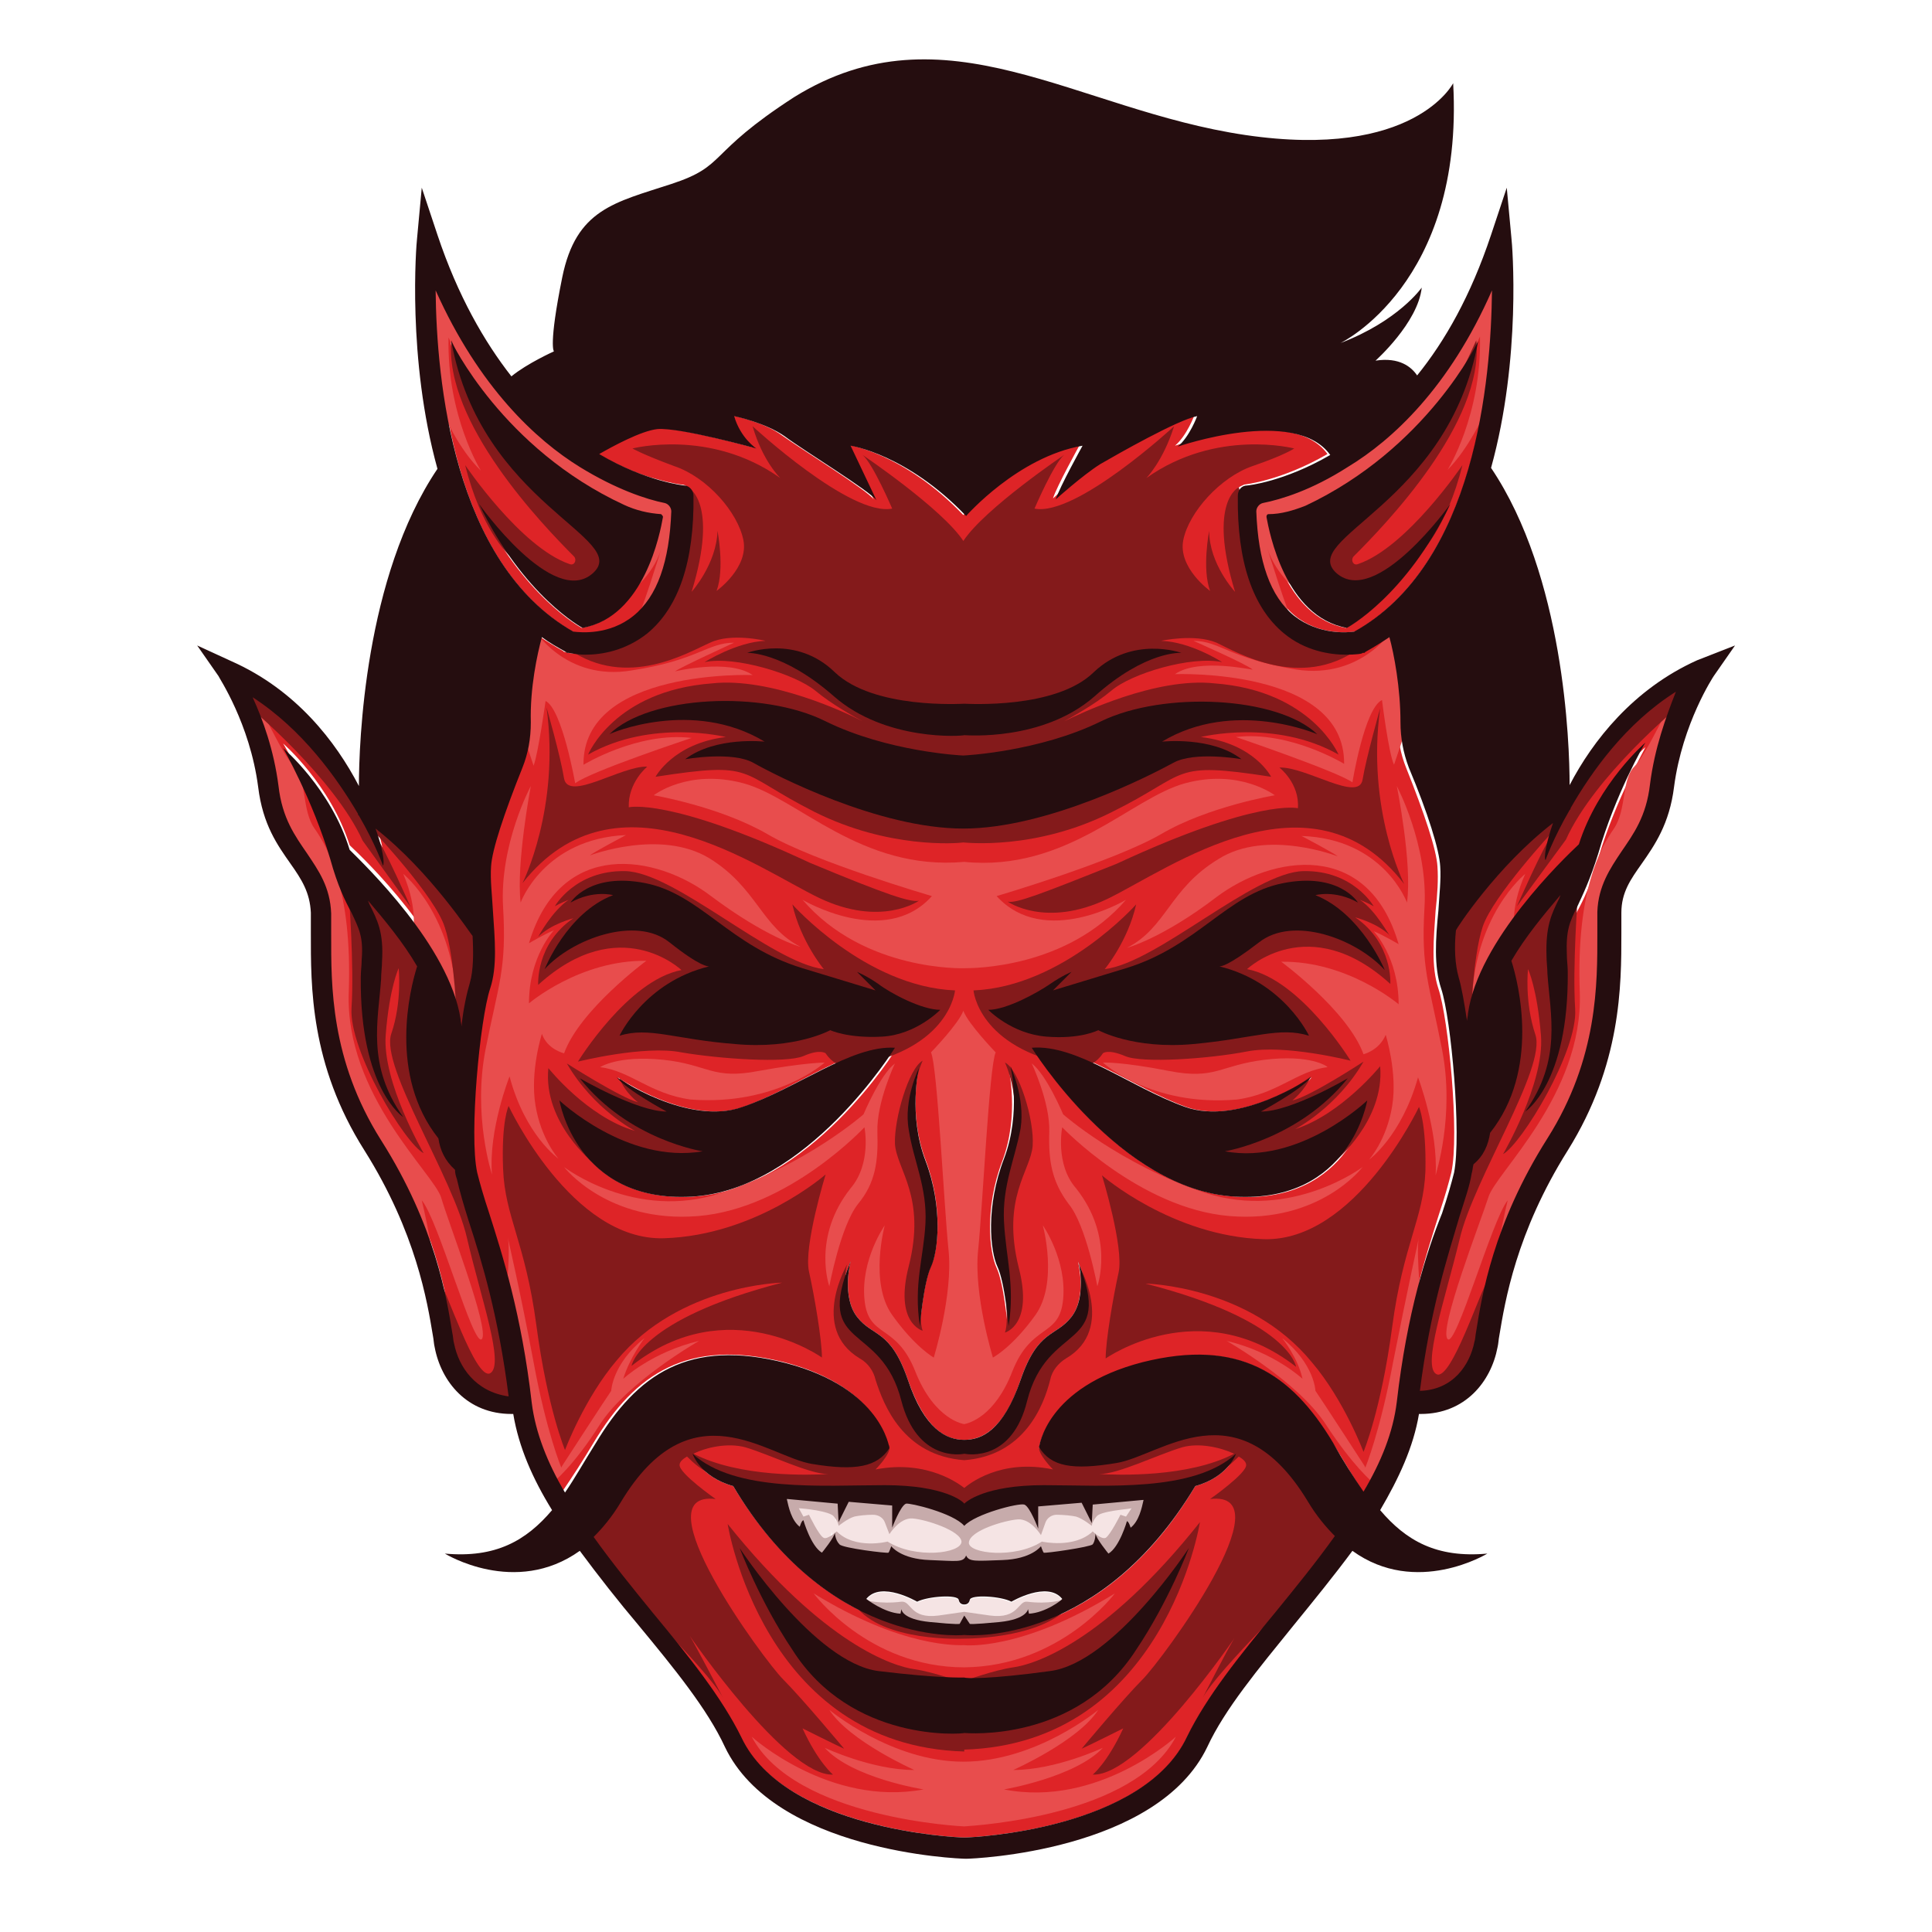 <svg xmlns="http://www.w3.org/2000/svg" xmlns:xlink="http://www.w3.org/1999/xlink" width="500" zoomAndPan="magnify" viewBox="0 0 375 375" height="500" preserveAspectRatio="xMidYMid meet" version="1.0"><defs><clipPath id="id1"><path d="M 38.27 11 L 336.77 11 L 336.77 361 L 38.27 361 Z M 38.27 11 " clip-rule="nonzero"/></clipPath></defs><path fill="#de2427" d="M 221.785 264.574 C 240.621 259.73 250.664 266.73 258.738 280.191 C 260.891 283.602 262.684 286.832 264.656 289.707 C 268.066 283.961 270.398 278.039 271.117 272.293 C 273.09 255.062 276.855 243.395 279.367 235.496 C 280.445 232.266 281.16 229.754 281.699 227.598 C 283.312 220.238 281.16 197.801 279.188 191.879 C 277.754 187.57 278.289 182.188 278.648 176.801 C 279.008 173.57 279.188 170.699 279.008 168.184 C 278.828 164.953 276.496 157.953 272.91 148.98 C 271.832 146.285 271.293 143.414 271.293 140.184 C 271.473 133.543 270.039 126.902 269.141 123.668 C 267.707 124.746 266.094 125.645 264.477 126.543 L 264.297 126.723 L 263.941 126.723 C 263.762 126.723 262.504 127.078 260.711 127.078 C 257.66 127.078 252.996 126.363 248.691 122.953 C 242.594 117.926 239.543 108.949 239.723 96.207 C 239.723 95.668 239.902 95.129 240.262 94.77 C 240.621 94.41 241.156 94.23 241.516 94.051 C 241.516 94.051 248.691 93.336 257.66 88.129 C 250.844 78.617 228.062 86.512 228.062 86.512 C 230.395 84.539 231.828 80.59 231.828 80.59 C 227.883 81.309 216.402 87.77 212.992 89.922 C 209.586 91.898 204.383 96.746 204.383 96.746 C 205.102 94.41 209.586 86.332 209.586 86.332 C 197.027 88.309 186.984 99.977 186.984 99.977 C 175.504 87.949 164.559 86.332 164.559 86.332 L 169.582 96.926 C 168.328 95.129 155.59 87.23 151.824 84.539 C 148.234 81.848 141.957 80.59 141.957 80.59 C 143.211 84.719 146.262 86.871 146.262 86.871 C 146.262 86.871 131.371 82.742 127.066 83.102 C 123.84 83.281 118.277 86.512 115.766 87.949 C 120.43 90.641 124.555 92.258 127.426 92.977 C 130.477 93.871 132.27 94.051 132.27 94.051 C 133.348 94.051 134.062 94.949 134.062 96.027 C 134.242 108.77 131.195 117.746 125.094 122.773 C 120.789 126.184 116.125 126.902 113.074 126.902 C 111.102 126.902 109.848 126.723 109.848 126.543 L 109.488 126.543 L 109.309 126.363 C 107.695 125.465 106.258 124.566 104.645 123.488 C 103.746 126.723 102.492 133.363 102.492 140.004 C 102.492 143.055 101.953 145.926 100.879 148.801 C 97.109 157.773 94.957 164.773 94.777 168.004 C 94.598 170.52 94.957 173.57 95.137 176.621 C 95.676 182.008 96.035 187.391 94.598 191.699 C 92.625 197.621 90.652 220.059 92.086 227.418 C 92.625 229.574 93.344 232.086 94.418 235.316 C 96.93 243.215 100.699 254.883 102.672 272.113 C 103.387 278.039 105.719 283.781 109.129 289.527 C 111.102 286.652 113.074 283.602 115.227 280.012 C 123.301 266.551 133.527 259.73 152.184 264.395 C 171.016 269.242 172.273 280.91 172.273 280.91 C 169.941 284.68 165.816 285.398 157.203 283.961 C 148.594 282.527 133.703 268.883 120.07 291.5 C 118.457 294.191 116.664 296.348 114.871 298.141 C 118.457 303.168 122.402 308.016 126.352 312.859 C 133.348 321.297 139.805 329.375 143.57 337.094 C 152.359 355.043 185.367 356.66 187.164 356.66 C 188.957 356.66 221.965 355.043 230.395 337.273 C 234.16 329.555 240.621 321.477 247.617 313.039 C 251.562 308.195 255.508 303.348 259.098 298.32 C 257.301 296.527 255.508 294.371 253.895 291.68 C 240.262 268.883 225.371 282.707 216.762 284.141 C 208.152 285.578 204.023 284.68 201.691 281.09 C 201.691 280.91 203.129 269.422 221.785 264.574 Z M 239.902 232.266 C 217.301 231.008 200.438 203.367 200.438 203.367 C 209.227 202.648 219.812 211.086 230.215 214.855 C 240.801 218.625 254.613 209.109 254.613 209.109 C 252.637 211.625 244.926 215.754 244.926 215.754 C 250.664 215.754 261.789 209.289 261.789 209.289 C 252.281 221.316 237.93 223.469 237.93 223.469 C 252.637 225.984 265.734 213.598 265.734 213.598 C 265.734 213.598 262.324 233.703 239.902 232.266 Z M 263.762 175.184 C 259.277 172.672 255.508 173.75 255.508 173.75 C 264.477 177.16 268.785 188.109 268.785 188.109 C 263.223 182.008 251.023 177.52 244.387 182.723 C 238.289 187.57 236.852 187.391 236.672 187.391 C 249.23 190.441 254.074 200.855 254.074 200.855 C 248.332 199.059 243.309 201.57 231.648 202.469 C 219.988 203.547 213.172 199.777 213.172 199.777 C 213.172 199.777 209.766 201.391 203.129 201.035 C 196.492 200.496 191.828 195.828 191.828 195.828 C 195.414 195.828 201.512 192.598 203.844 190.801 C 206.176 189.188 207.973 188.469 207.973 188.469 L 204.383 192.059 C 204.383 192.059 204.383 192.059 218.555 187.75 C 232.727 183.441 238.289 173.391 249.051 171.238 C 259.992 169.262 263.762 175.184 263.762 175.184 Z M 194.695 237.293 C 195.055 244.293 196.848 249.32 195.594 257.574 C 195.594 257.574 194.875 249.141 193.441 246.086 C 192.004 243.035 191.109 234.422 194.516 225.445 C 197.926 216.469 195.773 207.496 195.773 207.496 C 195.773 207.496 198.824 213.598 197.746 219.523 C 197.027 225.086 194.336 230.293 194.695 237.293 Z M 162.047 130.492 C 169.402 137.672 186.445 136.594 187.164 136.594 C 187.699 136.594 204.742 137.672 212.277 130.492 C 219.812 123.133 229.316 126.723 229.316 126.723 C 229.316 126.723 222.5 126.184 212.457 135.156 C 202.41 143.953 187.52 142.875 187.164 142.695 C 186.805 142.695 171.914 143.953 161.867 135.156 C 151.824 126.184 145.008 126.723 145.008 126.723 C 145.008 126.723 154.516 123.309 162.047 130.492 Z M 160.434 140.004 C 172.453 145.926 186.805 146.645 187.164 146.645 C 187.52 146.645 201.871 145.926 213.891 140.004 C 226.09 133.902 248.152 134.977 255.867 142.516 C 255.867 142.516 239.902 135.516 225.73 143.953 C 225.73 143.953 235.238 142.875 241.156 147.363 C 241.156 147.363 232.008 145.746 227.883 148.082 C 223.758 150.414 203.664 160.824 187.164 160.824 C 170.84 160.824 150.746 150.414 146.441 148.082 C 142.316 145.746 133.168 147.363 133.168 147.363 C 138.906 142.875 148.594 143.953 148.594 143.953 C 134.602 135.516 118.457 142.516 118.457 142.516 C 126.172 134.977 148.234 133.902 160.434 140.004 Z M 105.543 188.289 C 105.543 188.289 110.027 177.34 118.816 173.93 C 118.816 173.93 115.047 172.852 110.562 175.363 C 110.562 175.363 114.152 169.441 125.094 171.594 C 136.035 173.75 141.598 183.801 155.59 188.109 C 169.762 192.418 169.762 192.418 169.762 192.418 L 166.176 188.828 C 166.176 188.828 167.969 189.547 170.301 191.16 C 172.633 192.777 178.73 196.188 182.32 196.188 C 182.32 196.188 177.836 200.855 171.016 201.391 C 164.199 201.93 160.973 200.137 160.973 200.137 C 160.973 200.137 154.156 203.906 142.496 202.828 C 130.836 201.75 125.812 199.418 120.07 201.211 C 120.07 201.211 124.914 190.801 137.473 187.75 C 137.293 187.75 136.035 187.93 129.758 183.082 C 123.48 177.699 111.102 182.188 105.543 188.289 Z M 176.398 219.164 C 175.504 213.238 178.371 207.137 178.371 207.137 C 178.371 207.137 176.219 216.109 179.629 225.086 C 183.035 234.062 182.141 242.676 180.703 245.727 C 179.27 248.781 178.551 257.215 178.551 257.215 C 177.297 249.141 179.09 243.934 179.449 236.934 C 179.988 230.293 177.297 225.086 176.398 219.164 Z M 134.422 232.266 C 111.82 233.523 108.77 213.598 108.77 213.598 C 108.77 213.598 122.043 226.164 136.574 223.469 C 136.574 223.469 122.223 221.137 112.715 209.289 C 112.715 209.289 123.66 215.754 129.578 215.754 C 129.578 215.754 121.867 211.625 119.891 209.109 C 119.891 209.109 133.703 218.625 144.289 214.855 C 154.871 211.086 165.277 202.648 174.066 203.367 C 174.066 203.547 157.023 231.008 134.422 232.266 Z M 220.527 320.398 C 209.047 338.527 187.52 336.734 187.164 336.555 C 186.805 336.555 165.457 338.527 153.797 320.398 C 147.52 311.066 143.57 300.656 143.57 300.656 C 143.57 300.656 158.102 322.914 170.48 324.527 C 182.32 326.145 186.805 325.965 187.164 325.785 C 187.52 325.785 192.004 325.965 203.844 324.527 C 216.223 322.914 230.754 300.656 230.754 300.656 C 230.754 300.656 226.809 310.887 220.527 320.398 Z M 202.59 288.27 C 214.609 288.27 231.648 289.707 239.902 282.168 C 239.902 282.168 238.469 286.652 232.008 288.449 C 213.891 318.965 188.777 317.527 187.164 317.348 C 185.547 317.527 160.613 318.965 142.316 288.449 C 135.859 286.652 134.422 282.168 134.422 282.168 C 142.676 289.707 159.715 288.27 171.734 288.27 C 183.215 288.27 186.805 291.5 187.164 291.859 C 187.34 291.5 190.93 288.27 202.59 288.27 Z M 199.359 271.934 C 196.312 283.602 187.879 282.348 187.164 282.168 C 186.266 282.348 177.836 283.602 174.965 271.934 C 171.016 256.32 157.922 262.422 165.098 244.832 C 165.098 244.832 163.305 251.652 166.352 255.602 C 169.402 259.551 172.812 257.934 176.219 267.809 C 179.629 277.68 183.754 279.473 187.164 279.473 C 190.57 279.473 194.875 277.5 198.105 267.809 C 201.512 257.934 204.922 259.551 207.973 255.602 C 211.02 251.652 209.227 244.832 209.227 244.832 C 216.582 262.242 203.488 256.32 199.359 271.934 Z M 199.359 271.934 " fill-opacity="1" fill-rule="nonzero"/><path fill="#de2427" d="M 73.969 221.137 C 84.555 237.832 86.707 251.832 87.781 258.473 C 87.961 259.371 87.961 260.09 88.141 260.625 C 89.039 265.113 92.266 269.961 98.723 270.141 C 96.75 254.523 93.344 244.113 91.012 236.215 C 89.934 232.805 89.039 230.293 88.68 227.957 C 88.5 227.418 88.5 226.883 88.32 226.164 C 86.348 224.547 85.449 222.574 85.09 220.059 C 75.582 207.855 79.531 191.16 80.965 186.672 C 78.273 182.008 74.508 177.52 71.457 173.93 C 71.457 174.109 71.637 174.289 71.637 174.469 C 73.25 177.699 74.328 180.031 74.148 185.777 C 74.148 186.852 73.969 188.109 73.969 189.188 C 73.43 197.086 71.098 205.879 78.273 215.934 C 78.094 215.754 69.844 210.367 70.023 188.828 C 70.023 187.75 70.203 186.492 70.203 185.418 C 70.383 180.75 69.664 179.133 68.23 176.262 C 67.152 173.93 65.719 171.059 64.102 165.852 C 60.875 154.543 55.133 144.492 54.953 144.312 C 54.953 144.312 64.102 152.211 67.871 164.059 C 70.738 166.75 87.422 182.723 89.395 196.906 C 89.395 197.445 89.574 197.801 89.574 198.34 C 90.113 194.75 90.652 191.699 91.191 189.906 C 91.906 187.391 92.086 184.16 91.727 180.75 C 91.727 180.57 83.836 168.363 72.895 159.75 C 74.328 163.879 74.688 166.75 74.328 167.109 C 74.328 167.109 72.895 162.98 69.664 157.414 C 69.664 157.414 69.484 157.234 69.484 157.234 L 69.484 157.055 C 65.359 149.875 58.723 140.543 49.035 134.438 C 51.008 138.566 53.16 144.492 54.059 151.672 C 54.773 157.953 57.285 161.363 59.617 164.773 C 61.77 168.004 64.102 171.418 64.281 176.441 C 64.281 177.699 64.281 179.133 64.281 180.57 C 64.281 190.98 64.102 205.52 73.969 221.137 Z M 73.969 221.137 " fill-opacity="1" fill-rule="nonzero"/><path fill="#f5e4e4" d="M 221.605 290.781 L 211.918 291.68 L 211.738 295.27 L 209.766 291.32 L 201.332 292.039 L 201.332 296.348 C 201.332 296.348 199.719 292.039 198.645 291.68 C 197.566 291.32 189.137 293.477 186.984 295.809 C 184.832 293.477 176.398 291.32 175.324 291.68 C 174.246 292.039 172.633 296.348 172.633 296.348 L 172.633 292.039 L 164.199 291.32 L 162.227 295.27 L 162.047 291.68 L 152.359 290.781 L 152.184 290.781 C 152.539 292.398 153.078 294.91 154.691 296.168 C 154.691 296.168 155.051 294.91 155.41 294.91 C 155.41 294.91 156.848 299.938 159 301.195 C 159 301.195 161.512 298.141 161.512 297.246 C 161.512 297.246 161.512 298.68 162.047 299.398 C 162.586 299.938 171.375 301.195 171.555 301.016 C 171.734 300.836 172.094 299.758 172.094 299.758 C 172.094 299.758 173.887 302.27 179.629 302.449 C 184.832 302.629 186.086 302.809 186.625 301.551 L 186.625 301.016 C 186.625 301.195 186.625 301.195 186.625 301.371 C 186.625 301.195 186.625 301.195 186.625 301.016 L 186.625 301.551 C 187.164 302.988 188.418 302.629 193.621 302.449 C 199.359 302.27 201.156 299.758 201.156 299.758 C 201.156 299.758 201.512 300.836 201.691 301.016 C 201.871 301.195 210.66 300.117 211.199 299.398 C 211.738 298.859 211.738 297.246 211.738 297.246 C 211.738 298.141 214.25 301.195 214.25 301.195 C 216.402 299.938 217.836 294.91 217.836 294.91 C 218.195 294.91 218.555 296.168 218.555 296.168 C 220.707 294.91 221.426 292.398 221.605 290.781 Z M 221.605 290.781 " fill-opacity="1" fill-rule="nonzero"/><path fill="#f5e4e4" d="M 196.312 311.066 C 194.16 309.988 188.418 309.629 188.238 310.707 C 188.059 311.605 187.34 311.605 187.164 311.605 C 186.984 311.605 186.266 311.605 186.086 310.707 C 185.906 309.629 179.988 309.988 178.012 311.066 C 178.012 311.066 171.016 306.938 168.148 310.527 C 168.148 310.527 171.375 313.219 174.785 313.398 L 174.965 312.5 C 174.965 312.5 175.145 314.477 180.523 315.016 C 186.086 315.555 186.266 315.375 186.266 315.375 L 187.164 313.758 L 187.164 313.398 L 187.164 313.578 L 187.164 313.398 L 187.164 313.758 L 188.059 315.375 C 188.059 315.375 188.418 315.555 193.801 315.016 C 199.359 314.477 199.359 312.5 199.359 312.5 L 199.539 313.398 C 202.77 313.219 206.176 310.527 206.176 310.527 C 203.309 306.938 196.312 311.066 196.312 311.066 Z M 196.312 311.066 " fill-opacity="1" fill-rule="nonzero"/><path fill="#de2427" d="M 261.789 90.641 C 254.793 94.949 248.871 96.926 245.285 97.641 C 244.566 97.82 244.027 98.539 244.027 99.258 C 244.387 108.949 246.719 115.773 251.383 119.539 C 256.047 123.309 261.609 122.773 263.043 122.594 C 286.363 109.309 289.594 73.77 289.773 56.359 C 281.34 75.203 270.219 85.438 261.789 90.641 Z M 286.723 66.23 C 280.801 98 251.562 104.645 259.277 111.285 C 266.988 118.105 281.34 97.82 281.34 97.82 C 272.73 115.773 261.25 121.875 261.25 121.875 C 249.23 119.719 246.18 103.387 245.641 100.336 C 245.641 100.156 245.82 99.977 246 99.797 C 248.512 99.617 250.844 99.078 253.176 98 C 276.855 87.051 286.723 66.23 286.723 66.23 Z M 286.723 66.23 " fill-opacity="1" fill-rule="nonzero"/><path fill="#de2427" d="M 111.461 122.773 C 112.715 122.953 118.277 123.488 123.121 119.719 C 127.785 115.949 130.117 109.129 130.477 99.438 C 130.477 98.719 129.938 98 129.219 97.82 C 125.633 97.105 119.711 95.309 112.715 90.82 C 104.285 85.438 93.164 75.383 84.91 56.535 C 84.73 73.949 87.961 109.488 111.461 122.773 Z M 120.969 98 C 123.121 99.078 125.633 99.617 128.145 99.797 C 128.324 99.797 128.504 99.977 128.504 100.336 C 127.965 103.207 124.914 119.719 112.895 121.875 C 112.895 121.875 101.414 115.773 92.805 97.82 C 92.805 97.82 107.156 117.926 114.871 111.285 C 122.582 104.645 93.164 98 87.422 66.23 C 87.602 66.23 97.469 87.051 120.969 98 Z M 120.969 98 " fill-opacity="1" fill-rule="nonzero"/><path fill="#de2427" d="M 325.289 135.156 C 315.602 141.441 308.965 150.773 304.84 157.773 L 304.84 157.953 C 304.84 157.953 304.66 158.133 304.66 158.133 C 301.434 163.699 299.996 167.824 299.996 167.824 C 299.637 167.469 299.996 164.594 301.434 160.465 C 290.668 168.902 282.777 181.289 282.598 181.469 C 282.418 184.879 282.418 188.109 283.133 190.621 C 283.672 192.418 284.391 195.469 284.75 199.059 C 284.75 198.52 284.93 198.16 284.93 197.621 C 287.082 183.441 303.586 167.648 306.453 164.773 C 310.043 152.926 319.371 145.031 319.371 145.031 C 319.371 145.211 313.629 155.082 310.223 166.57 C 308.785 171.773 307.352 174.648 306.098 176.98 C 304.66 180.031 303.766 181.648 304.121 186.137 C 304.121 187.211 304.301 188.289 304.301 189.547 C 304.48 210.906 296.23 216.469 296.051 216.648 C 303.227 206.598 300.895 197.801 300.355 189.906 C 300.176 188.648 300.176 187.57 300.176 186.492 C 299.816 180.75 301.074 178.418 302.688 175.184 C 302.688 175.008 302.867 174.828 302.867 174.648 C 299.816 178.238 296.051 182.723 293.359 187.391 C 294.793 191.879 298.922 208.57 289.234 220.777 C 288.875 223.113 287.977 225.086 286.004 226.883 C 286.004 227.598 285.824 228.137 285.645 228.676 C 285.109 231.008 284.391 233.523 283.312 236.934 C 280.801 244.652 277.574 255.242 275.602 270.859 C 282.059 270.68 285.285 265.832 286.184 261.344 C 286.363 260.805 286.363 259.91 286.543 259.191 C 287.617 252.551 289.773 238.547 300.355 221.855 C 310.223 206.238 310.043 191.699 310.043 182.008 C 310.043 180.57 310.043 179.133 310.043 177.879 C 310.223 172.672 312.555 169.441 314.707 166.211 C 317.039 162.801 319.551 159.391 320.266 153.105 C 321.164 145.211 323.316 139.285 325.289 135.156 Z M 325.289 135.156 " fill-opacity="1" fill-rule="nonzero"/><path fill="#c7abab" d="M 225.191 289.887 C 225.191 289.887 223.938 289.887 221.785 289.887 L 221.246 289.168 L 220.887 289.707 C 214.609 289.527 203.488 289.527 201.691 289.707 C 199 290.066 187.164 293.477 186.984 293.477 C 186.805 293.477 174.965 290.066 172.273 289.707 C 170.301 289.348 159.18 289.527 153.078 289.707 L 152.719 289.168 L 152.184 289.887 C 150.207 289.887 148.773 289.887 148.773 289.887 L 151.105 291.141 L 150.027 292.578 C 150.027 292.578 151.105 298.68 151.105 298.859 C 151.285 299.039 158.281 302.988 159.18 303.348 C 160.074 303.707 167.25 303.707 167.25 303.707 L 185.008 305.68 L 186.805 302.988 L 188.598 305.68 L 206.355 303.707 C 206.355 303.707 213.531 303.707 214.43 303.348 C 215.324 302.988 222.32 299.039 222.5 298.859 C 222.68 298.68 223.578 292.578 223.578 292.578 L 222.5 291.141 Z M 172.273 299.219 C 172.273 299.219 165.996 300.836 162.406 297.246 C 162.406 297.246 160.613 298.859 159.895 298.5 C 159 298.141 157.023 294.012 157.023 294.012 L 155.949 294.371 L 155.051 292.758 C 155.77 292.758 161.152 293.297 161.867 294.371 C 162.766 295.449 162.766 296.168 162.766 296.168 C 162.766 296.168 164.559 294.73 165.816 294.371 C 166.531 294.191 168.148 294.012 169.402 294.012 C 170.48 294.012 171.375 294.551 171.734 295.449 L 172.633 297.781 C 172.633 297.781 174.605 294.551 177.117 294.73 C 179.629 294.91 186.445 297.066 186.625 299.219 C 186.625 301.551 177.656 302.629 172.273 299.219 Z M 218.555 294.371 L 217.48 294.012 C 217.48 294.012 215.504 297.961 214.609 298.5 C 213.711 298.859 212.098 297.246 212.098 297.246 C 208.508 300.656 202.23 299.219 202.23 299.219 C 197.027 302.629 187.879 301.551 188.059 299.398 C 188.238 297.066 195.055 295.09 197.566 294.91 C 200.078 294.73 202.051 297.961 202.051 297.961 L 202.949 295.449 C 203.309 294.551 204.203 294.012 205.102 294.012 C 206.355 294.012 208.152 294.191 208.867 294.371 C 210.125 294.73 211.918 296.168 211.918 296.168 C 211.918 296.168 211.918 295.449 212.816 294.371 C 213.531 293.297 218.914 292.938 219.633 292.758 Z M 218.555 294.371 " fill-opacity="1" fill-rule="nonzero"/><path fill="#c7abab" d="M 199.359 310.887 C 197.566 310.707 197.746 314.297 192.184 313.578 C 188.238 313.039 187.34 312.859 187.164 312.859 C 186.984 312.859 186.086 313.039 182.141 313.578 C 176.578 314.297 176.938 310.707 174.965 310.887 C 170.66 311.426 167.789 310.527 167.789 310.527 C 167.789 310.527 169.043 312.859 169.402 313.039 C 169.762 313.219 186.086 316.629 186.984 316.809 C 188.059 316.629 204.203 313.219 204.562 313.039 C 204.922 312.859 206.176 310.527 206.176 310.527 C 206.176 310.527 203.664 311.426 199.359 310.887 Z M 199.359 310.887 " fill-opacity="1" fill-rule="nonzero"/><path fill="#841a1b" d="M 141.238 295.809 C 141.238 295.809 148.055 338.887 187.164 339.965 L 187.164 326.684 C 187.164 326.684 181.242 324.527 177.477 323.988 C 173.527 323.453 160.074 319.324 141.238 295.809 Z M 141.238 295.809 " fill-opacity="1" fill-rule="nonzero"/><path fill="#e84d4d" d="M 80.066 181.289 L 88.68 195.648 C 88.32 177.699 78.273 169.621 78.273 169.621 C 81.324 176.801 80.066 181.289 80.066 181.289 Z M 80.066 181.289 " fill-opacity="1" fill-rule="nonzero"/><path fill="#e84d4d" d="M 216.402 309.27 C 198.105 320.578 187.164 319.324 187.164 319.324 C 185.906 319.324 175.145 319.863 157.922 309.27 C 157.922 309.27 168.508 323.629 187.164 323.629 C 205.82 323.453 216.402 309.27 216.402 309.27 Z M 216.402 309.27 " fill-opacity="1" fill-rule="nonzero"/><path fill="#e84d4d" d="M 93.344 91.359 C 93.344 91.359 86.707 80.77 87.062 65.512 C 87.062 65.512 98.008 91.359 114.332 100.875 C 119.535 103.926 122.402 105.359 123.84 105.898 L 122.043 115.234 C 122.043 115.234 126.707 111.824 128.324 106.617 C 128.324 106.617 124.375 119.539 122.941 121.875 C 121.508 124.207 127.965 115.773 127.965 115.773 L 132.09 105.359 L 133.168 96.566 L 121.148 93.691 C 121.148 93.691 98.188 75.203 96.57 72.691 C 94.957 70.18 84.91 53.305 84.91 53.305 C 84.91 53.305 80.426 67.129 86.348 80.59 C 85.988 80.23 89.039 87.23 93.344 91.359 Z M 93.344 91.359 " fill-opacity="1" fill-rule="nonzero"/><path fill="#e84d4d" d="M 122.582 130.133 C 109.668 132.285 103.566 122.055 103.566 122.055 L 101.055 129.414 C 101.055 129.414 101.055 140.723 101.055 140.902 C 101.055 141.082 103.566 148.621 103.566 148.621 C 104.465 146.285 105.898 136.055 105.898 136.055 C 109.129 137.672 111.641 152.031 111.641 152.031 C 114.691 149.695 134.242 143.234 134.242 143.234 C 123.84 141.977 113.254 148.441 113.254 148.441 C 113.074 129.773 146.082 131.027 146.082 131.027 C 141.418 127.797 131.016 130.312 131.016 130.312 C 132.27 129.414 142.496 124.746 142.496 124.746 C 137.293 124.746 135.5 128.156 122.582 130.133 Z M 122.582 130.133 " fill-opacity="1" fill-rule="nonzero"/><path fill="#e84d4d" d="M 126.887 154.363 C 126.887 154.363 139.625 156.52 148.953 161.902 C 158.102 167.289 180.883 173.93 180.883 173.93 C 171.734 184.16 155.77 174.648 155.77 174.648 C 167.789 188.648 187.164 187.93 187.164 187.93 C 188.957 187.93 207.074 187.93 218.555 174.648 C 218.555 174.648 202.77 184.16 193.441 173.93 C 193.441 173.93 216.043 167.289 225.371 161.902 C 234.52 156.52 247.438 154.363 247.438 154.363 C 247.438 154.363 240.621 149.16 230.035 152.031 C 219.453 154.902 207.074 169.262 187.164 167.289 C 167.07 169.082 154.871 154.902 144.289 152.031 C 133.527 149.16 126.887 154.363 126.887 154.363 Z M 126.887 154.363 " fill-opacity="1" fill-rule="nonzero"/><path fill="#e84d4d" d="M 160.074 206.238 C 160.074 206.238 156.309 206.238 147.34 207.855 C 138.191 209.648 137.473 206.598 128.684 205.699 C 119.891 204.805 116.484 207.137 116.484 207.137 C 122.402 207.855 126.172 212.34 134.062 213.418 C 150.746 214.676 160.074 206.238 160.074 206.238 Z M 160.074 206.238 " fill-opacity="1" fill-rule="nonzero"/><path fill="#e84d4d" d="M 125.094 259.73 C 118.816 264.754 118.637 269.961 118.637 269.961 C 117.738 271.219 109.129 284.5 109.129 284.5 L 108.949 284.859 C 108.949 284.859 106.078 278.039 103.566 264.395 C 101.055 250.934 98.547 240.164 98.547 240.164 C 99.262 243.035 97.828 255.242 97.828 255.242 L 101.594 275.348 L 107.336 287.73 C 107.336 287.73 111.281 284.68 116.484 276.422 C 121.867 268.164 135.68 260.27 135.68 260.27 C 126.531 262.422 120.969 267.629 120.969 267.629 C 122.223 263.5 125.094 259.73 125.094 259.73 Z M 125.094 259.73 " fill-opacity="1" fill-rule="nonzero"/><path fill="#e84d4d" d="M 135.5 236.035 C 153.078 234.598 167.789 218.805 167.789 218.805 C 167.789 218.805 169.223 225.805 165.098 230.652 C 157.562 240.164 160.973 249.676 160.973 249.676 C 160.973 249.676 163.125 238.012 166.531 233.703 C 169.941 229.574 170.48 225.445 170.301 219.703 C 170.121 213.957 173.707 206.418 173.707 206.418 C 170.84 208.57 167.609 216.289 167.609 216.289 C 167.609 216.289 156.668 225.984 139.984 231.547 C 123.301 237.113 109.488 226.523 109.488 226.523 C 109.488 226.523 117.918 237.473 135.5 236.035 Z M 135.5 236.035 " fill-opacity="1" fill-rule="nonzero"/><path fill="#e84d4d" d="M 98.902 208.93 C 101.953 220.418 108.41 224.906 108.41 224.906 C 108.41 224.906 105.004 221.137 103.926 214.496 C 102.852 207.855 105.184 200.676 105.184 200.676 C 106.258 203.727 109.488 204.445 109.488 204.445 C 112.539 196.008 125.453 186.492 125.453 186.492 C 112.539 186.312 102.672 194.75 102.672 194.75 C 102.672 185.598 107.516 180.57 107.516 180.57 C 105.719 181.289 102.672 183.082 102.672 183.082 C 108.77 162.621 127.426 165.852 138.012 173.93 C 148.773 182.008 155.41 183.801 155.41 183.801 C 147.695 179.852 146.98 172.312 137.652 166.57 C 128.145 160.824 114.512 166.031 114.512 166.031 C 115.047 165.492 121.508 162.082 121.508 162.082 C 105.543 162.801 101.055 175.184 101.055 175.184 C 100.16 167.648 103.031 152.57 103.031 152.57 C 103.031 152.57 96.93 163.879 97.648 176.082 C 98.367 188.109 96.75 190.98 94.238 203.727 C 91.727 216.648 95.496 227.957 95.496 227.957 C 94.777 219.344 98.902 208.93 98.902 208.93 Z M 98.902 208.93 " fill-opacity="1" fill-rule="nonzero"/><path fill="#e84d4d" d="M 67.691 192.598 C 68.406 172.672 63.566 164.414 61.055 160.824 C 58.543 157.234 59.617 151.492 57.105 148.801 C 54.594 146.285 49.215 134.438 49.215 134.438 L 50.469 145.031 C 50.469 145.031 53.699 159.57 57.285 163.52 C 60.875 167.648 62.309 182.367 61.77 189.008 C 61.234 195.648 71.277 221.676 71.457 221.855 C 71.637 222.035 77.199 228.496 77.199 228.496 C 77.199 228.496 83.117 254.703 84.195 250.754 C 85.27 246.984 81.863 232.984 81.863 232.984 C 85.09 236.754 91.906 261.703 93.523 259.91 C 95.137 258.113 86.887 236.934 85.629 232.445 C 84.195 227.777 66.973 212.52 67.691 192.598 Z M 67.691 192.598 " fill-opacity="1" fill-rule="nonzero"/><path fill="#e84d4d" d="M 246.359 115.594 C 246.359 115.594 252.816 124.027 251.383 121.695 C 249.949 119.363 246 106.438 246 106.438 C 247.617 111.645 252.281 115.055 252.281 115.055 L 250.484 105.719 C 251.922 105.18 254.793 103.746 259.992 100.695 C 276.137 91.18 287.262 65.332 287.262 65.332 C 287.617 80.59 280.98 91.18 280.98 91.18 C 285.109 87.051 288.156 80.23 288.156 80.23 C 293.898 66.77 289.594 52.945 289.594 52.945 C 289.594 52.945 279.367 69.82 277.934 72.332 C 276.316 74.848 253.355 93.336 253.355 93.336 L 241.336 96.207 L 242.414 105 Z M 246.359 115.594 " fill-opacity="1" fill-rule="nonzero"/><path fill="#e84d4d" d="M 228.062 130.848 C 228.062 130.848 261.07 129.594 260.891 148.262 C 260.891 148.262 250.305 141.797 239.902 143.055 C 239.902 143.055 259.457 149.695 262.504 151.852 C 262.504 151.852 264.836 137.492 268.246 135.875 C 268.246 135.875 269.5 146.105 270.578 148.441 C 270.578 148.441 273.09 141.082 273.09 140.723 C 273.09 140.543 273.09 129.234 273.09 129.234 L 270.578 121.875 C 270.578 121.875 264.477 131.926 251.562 129.953 C 238.645 127.797 236.672 124.387 231.648 124.387 C 231.648 124.387 241.875 128.875 243.133 129.953 C 243.309 130.133 232.727 127.617 228.062 130.848 Z M 228.062 130.848 " fill-opacity="1" fill-rule="nonzero"/><path fill="#e84d4d" d="M 173.172 255.242 C 168.684 248.961 171.734 237.832 171.734 237.832 C 171.734 237.832 167.07 244.473 167.789 252.191 C 168.508 259.91 173.887 256.68 177.656 266.191 C 181.422 275.703 187.164 276.422 187.164 276.422 C 188.059 276.242 193.082 274.988 196.492 266.191 C 200.258 256.68 205.641 259.73 206.355 252.191 C 207.074 244.473 202.41 237.832 202.41 237.832 C 202.41 237.832 205.461 248.961 200.977 255.242 C 196.492 261.523 192.723 263.5 192.723 263.5 C 192.723 263.5 188.957 251.293 189.852 242.676 C 190.75 234.062 192.004 206.957 193.262 204.266 C 193.262 204.266 187.879 198.699 186.984 196.188 L 186.984 195.648 C 186.984 195.828 186.984 195.828 186.984 196.008 C 186.984 195.828 186.984 195.828 186.984 195.648 L 186.984 196.188 C 186.086 198.699 180.703 204.266 180.703 204.266 C 181.961 206.957 183.215 234.062 184.113 242.676 C 185.008 251.293 181.242 263.5 181.242 263.5 C 181.242 263.5 177.656 261.523 173.172 255.242 Z M 173.172 255.242 " fill-opacity="1" fill-rule="nonzero"/><path fill="#e84d4d" d="M 194.875 347.324 C 194.875 347.324 208.688 344.992 214.07 339.246 C 214.07 339.246 204.922 343.555 196.668 343.555 C 196.668 343.555 209.227 337.992 213.172 331.887 C 213.172 331.887 201.156 341.941 186.984 341.941 C 172.992 341.941 160.973 331.887 160.973 331.887 C 164.918 337.992 177.477 343.555 177.477 343.555 C 169.223 343.555 160.074 339.246 160.074 339.246 C 165.457 345.172 179.27 347.324 179.27 347.324 C 160.973 350.734 145.902 337.094 145.902 337.094 C 154.336 353.07 187.164 354.504 187.164 354.504 C 189.496 354.324 220.168 352.531 228.242 337.094 C 228.242 337.094 213.172 350.914 194.875 347.324 Z M 194.875 347.324 " fill-opacity="1" fill-rule="nonzero"/><path fill="#e84d4d" d="M 245.465 205.699 C 236.672 206.777 235.957 209.648 226.809 207.855 C 217.656 206.059 214.07 206.238 214.07 206.238 C 214.07 206.238 223.398 214.855 240.082 213.418 C 247.973 212.34 251.742 207.855 257.66 207.137 C 257.66 206.957 254.254 204.625 245.465 205.699 Z M 245.465 205.699 " fill-opacity="1" fill-rule="nonzero"/><path fill="#e84d4d" d="M 275.422 240.164 C 275.422 240.164 273.09 250.754 270.398 264.395 C 267.887 277.859 265.016 284.859 265.016 284.859 L 264.836 284.5 C 264.836 284.5 256.227 271.219 255.328 269.961 C 255.328 269.961 255.148 264.754 248.871 259.73 C 248.871 259.73 251.922 263.5 252.816 267.629 C 252.816 267.629 247.258 262.422 238.109 260.27 C 238.109 260.27 251.922 268.164 257.301 276.422 C 262.684 284.68 266.453 287.73 266.453 287.73 L 272.191 275.348 L 275.957 255.242 C 276.137 255.242 274.703 243.035 275.422 240.164 Z M 275.422 240.164 " fill-opacity="1" fill-rule="nonzero"/><path fill="#e84d4d" d="M 238.645 236.035 C 256.227 237.473 264.477 226.523 264.477 226.523 C 264.477 226.523 250.664 236.934 233.98 231.547 C 217.301 225.984 206.355 216.289 206.355 216.289 C 206.355 216.289 203.129 208.57 200.258 206.418 C 200.258 206.418 203.844 213.957 203.664 219.703 C 203.488 225.445 204.203 229.395 207.434 233.703 C 210.84 237.832 212.992 249.676 212.992 249.676 C 212.992 249.676 216.402 240.164 208.867 230.652 C 204.742 225.984 206.176 218.805 206.176 218.805 C 206.176 218.805 221.246 234.598 238.645 236.035 Z M 238.645 236.035 " fill-opacity="1" fill-rule="nonzero"/><path fill="#e84d4d" d="M 279.906 203.727 C 277.395 190.801 275.781 188.109 276.496 176.082 C 277.215 164.059 271.117 152.57 271.117 152.57 C 271.117 152.57 274.164 167.648 273.09 175.184 C 273.09 175.184 268.605 162.801 252.637 162.262 C 252.637 162.262 259.098 165.672 259.633 166.211 C 259.633 166.211 245.82 160.824 236.492 166.75 C 226.984 172.492 226.449 180.031 218.734 183.98 C 218.734 183.98 225.551 182.188 236.137 174.109 C 246.898 166.031 265.555 162.801 271.473 183.262 C 271.473 183.262 268.426 181.469 266.629 180.75 C 266.629 180.75 271.473 185.777 271.473 194.93 C 271.473 194.93 261.609 186.492 248.691 186.672 C 248.691 186.672 261.609 196.188 264.656 204.625 C 264.656 204.625 267.707 203.906 268.961 200.855 C 268.961 200.855 271.293 208.215 270.219 214.676 C 269.141 221.316 265.734 225.086 265.734 225.086 C 265.734 225.086 272.012 220.598 275.242 209.109 C 275.242 209.109 279.188 219.523 278.648 228.137 C 278.648 227.957 282.418 216.648 279.906 203.727 Z M 279.906 203.727 " fill-opacity="1" fill-rule="nonzero"/><path fill="#e84d4d" d="M 317.219 148.801 C 314.707 151.312 315.781 157.055 313.27 160.824 C 310.762 164.414 305.918 172.672 306.633 192.598 C 307.352 212.52 290.129 227.777 288.875 232.445 C 287.441 236.934 279.188 258.113 280.98 259.91 C 282.598 261.703 289.594 236.754 292.641 232.984 C 292.641 232.984 289.234 246.984 290.309 250.754 C 291.387 254.523 297.305 228.496 297.305 228.496 C 297.305 228.496 302.867 222.035 303.047 221.855 C 303.227 221.676 313.27 195.648 312.734 189.008 C 312.195 182.367 313.449 167.469 317.219 163.52 C 320.805 159.391 324.035 145.031 324.035 145.031 L 325.289 134.438 C 325.109 134.438 319.73 146.285 317.219 148.801 Z M 317.219 148.801 " fill-opacity="1" fill-rule="nonzero"/><path fill="#e84d4d" d="M 294.078 181.289 C 294.078 181.289 292.82 176.801 296.051 169.621 C 296.051 169.621 285.824 177.699 285.645 195.648 Z M 294.078 181.289 " fill-opacity="1" fill-rule="nonzero"/><path fill="#841a1b" d="M 259.098 225.445 C 259.098 225.445 268.785 217.547 267.887 206.957 C 267.887 206.957 260.352 216.289 251.383 219.164 C 251.383 219.164 259.457 215.035 264.656 206.059 C 264.656 206.059 254.254 212.879 250.844 213.598 C 250.844 213.598 253.176 211.805 254.434 208.93 C 254.434 208.93 243.133 217.188 237.75 217.188 C 232.188 217.367 236.312 220.418 236.312 220.418 L 229.676 225.984 C 229.676 225.984 253.355 228.316 253.355 228.137 C 253.355 227.957 259.098 225.445 259.098 225.445 Z M 259.098 225.445 " fill-opacity="1" fill-rule="nonzero"/><path fill="#841a1b" d="M 232.906 295.449 C 232.906 295.449 226.09 338.527 186.984 339.605 L 186.984 326.324 C 186.984 326.324 192.902 324.168 196.668 323.629 C 200.617 323.094 214.25 318.965 232.906 295.449 Z M 232.906 295.449 " fill-opacity="1" fill-rule="nonzero"/><path fill="#841a1b" d="M 186.984 316.094 L 186.984 316.449 C 180.344 317.168 165.996 311.605 165.996 311.605 C 171.195 318.785 186.984 318.066 186.984 318.066 C 188.598 318.066 202.949 317.887 207.973 311.246 C 208.152 311.246 193.441 316.809 186.984 316.094 Z M 186.984 316.094 " fill-opacity="1" fill-rule="nonzero"/><path fill="#841a1b" d="M 144.289 104.82 C 145.363 110.207 139.086 114.695 139.086 114.695 C 140.699 110.387 139.266 103.027 139.266 103.027 C 139.086 109.488 134.242 114.875 134.242 114.875 C 139.625 97.281 133.527 94.59 133.527 94.59 L 132.988 96.387 C 132.988 96.387 130.117 112.18 129.219 114.516 C 128.324 116.848 122.223 122.953 122.223 122.953 L 110.383 126.004 C 121.688 133.902 133.703 126.543 137.832 124.746 C 141.957 122.773 148.594 124.387 148.594 124.387 C 143.031 124.566 136.754 128.516 136.754 128.516 C 142.676 127.258 154.336 130.848 158.281 134.082 C 161.512 136.773 165.816 139.105 167.43 140.004 C 164.379 138.387 149.492 131.387 138.191 132.645 C 119.176 134.082 114.152 146.465 114.152 146.465 C 126.531 139.465 140.879 143.055 140.879 143.055 C 130.656 144.312 127.246 150.773 127.246 150.773 C 146.98 147.723 142.855 149.875 158.102 157.594 C 172.453 164.773 185.727 163.699 186.984 163.52 C 187.34 163.52 200.977 165.133 215.863 157.594 C 231.113 150.055 226.984 147.723 246.719 150.773 C 246.719 150.773 243.488 144.312 233.086 143.055 C 233.086 143.055 247.438 139.465 259.812 146.465 C 259.812 146.465 254.613 134.082 235.777 132.645 C 224.297 131.387 209.586 138.566 206.535 140.004 C 208.152 139.105 212.457 136.773 215.684 134.082 C 219.633 130.668 231.293 127.258 237.211 128.516 C 237.211 128.516 231.113 124.566 225.371 124.387 C 225.371 124.387 231.828 122.953 236.137 124.746 C 240.262 126.723 252.461 133.902 263.582 126.004 L 251.742 122.953 C 251.742 122.953 245.641 116.848 244.746 114.516 C 243.848 112.18 240.977 96.387 240.977 96.387 L 240.441 94.59 C 240.441 94.59 234.34 97.281 239.723 114.875 C 239.723 114.875 234.699 109.488 234.699 103.027 C 234.699 103.027 233.266 110.387 234.879 114.695 C 234.879 114.695 228.602 110.207 229.676 104.82 C 230.754 99.438 236.852 92.617 243.133 90.461 C 249.41 88.309 251.203 87.051 251.203 87.051 C 251.203 87.051 236.137 83.102 222.5 92.797 C 222.5 92.797 225.73 89.566 227.883 82.742 C 227.883 82.742 208.867 100.336 200.797 98.719 C 200.797 98.719 204.562 89.922 206.535 88.309 C 206.535 88.309 191.109 98.719 186.984 105 C 182.855 98.719 167.43 88.309 167.43 88.309 C 169.402 89.922 173.172 98.719 173.172 98.719 C 165.098 100.336 146.082 82.742 146.082 82.742 C 148.055 89.566 151.465 92.797 151.465 92.797 C 137.832 83.102 122.762 87.051 122.762 87.051 C 122.762 87.051 124.555 88.129 130.836 90.461 C 137.293 92.617 143.211 99.438 144.289 104.82 Z M 144.289 104.82 " fill-opacity="1" fill-rule="nonzero"/><path fill="#841a1b" d="M 110.562 109.488 C 101.055 106.258 90.293 90.281 90.293 90.281 C 93.344 102.668 98.723 107.695 98.723 107.695 C 98.723 107.695 113.074 117.387 116.305 117.746 C 119.355 118.105 122.762 105.719 122.762 105.719 C 122.762 105.719 100.52 86.691 97.109 83.461 C 93.703 80.23 87.602 66.051 87.602 66.051 C 86.168 82.027 105.363 101.949 111.461 108.055 C 112 108.77 111.461 109.848 110.562 109.488 Z M 110.562 109.488 " fill-opacity="1" fill-rule="nonzero"/><path fill="#841a1b" d="M 159 174.289 C 171.016 180.031 178.371 174.828 178.371 174.828 C 176.758 175.184 172.273 173.75 157.203 167.469 C 129.938 154.723 122.043 156.695 122.043 156.695 C 121.867 151.852 125.633 148.801 125.633 148.801 C 120.609 148.621 110.383 155.621 109.488 151.133 C 108.77 146.645 106.078 137.312 106.078 137.312 C 108.77 156.875 101.414 171.418 101.414 171.418 C 119.711 148.262 146.98 168.543 159 174.289 Z M 159 174.289 " fill-opacity="1" fill-rule="nonzero"/><path fill="#841a1b" d="M 155.949 204.98 C 159.18 203.547 160.254 204.445 160.254 204.445 C 162.766 208.215 166.352 206.777 166.352 206.777 C 184.473 203.367 185.367 192.238 185.367 192.238 C 167.969 191.52 153.797 175.543 153.797 175.543 C 155.41 182.723 159.895 188.109 159.895 188.109 C 149.672 186.852 131.016 169.262 121.328 169.082 C 111.641 168.902 107.695 175.902 107.695 175.902 C 108.59 175.363 110.383 174.648 110.383 174.648 C 107.156 176.801 104.465 181.828 104.465 181.828 C 106.977 179.312 111.281 178.238 111.281 178.238 C 103.926 183.262 104.465 191.16 104.465 191.16 C 120.25 176.801 132.27 188.289 132.27 188.289 C 121.867 190.262 112.18 206.059 112.18 206.059 C 112.18 206.059 125.094 202.828 132.27 204.266 C 139.625 205.52 152.539 206.418 155.949 204.98 Z M 155.949 204.98 " fill-opacity="1" fill-rule="nonzero"/><path fill="#841a1b" d="M 79.711 176.082 C 79.711 176.082 74.508 164.234 72.895 162.262 L 72.715 161.543 C 72.715 161.543 84.555 174.109 86.348 180.031 C 88.32 185.957 88.68 198.34 88.68 198.34 L 88.68 204.625 L 92.086 198.16 C 92.086 198.16 94.238 185.059 94.238 184.16 C 94.238 183.262 90.473 169.441 88.5 166.93 C 86.707 164.055 73.25 155.621 73.25 155.621 C 73.25 155.621 71.098 156.695 70.738 156.52 C 70.383 156.34 60.875 141.262 60.336 140.902 C 59.797 140.543 47.242 132.105 47.242 132.105 L 48.496 137.312 C 48.496 137.312 64.82 150.953 70.383 163.16 Z M 79.711 176.082 " fill-opacity="1" fill-rule="nonzero"/><path fill="#841a1b" d="M 92.086 235.676 C 92.086 234.422 86.348 205.699 86.348 205.699 L 81.684 183.801 L 71.457 171.773 L 67.691 173.391 C 67.691 173.391 68.766 187.391 68.23 195.648 C 67.691 203.906 78.633 222.035 82.223 223.828 C 82.223 223.828 74.148 210.008 74.867 200.855 C 75.582 191.699 77.379 187.93 77.379 187.93 C 77.379 187.93 78.094 194.391 75.941 200.676 C 73.789 207.137 87.961 228.496 90.652 240.344 C 93.344 252.012 98.008 264.934 95.137 266.551 C 92.266 267.984 86.527 249.855 85.09 248.242 C 83.656 246.625 88.141 266.551 88.141 266.551 L 97.469 271.934 L 100.34 271.398 C 100.34 271.398 98.188 254.883 97.469 253.445 C 96.93 252.012 92.086 236.934 92.086 235.676 Z M 92.086 235.676 " fill-opacity="1" fill-rule="nonzero"/><path fill="#841a1b" d="M 151.824 248.961 C 124.02 256.141 122.582 265.113 122.582 265.113 C 141.238 250.395 159.535 263.5 159.535 263.5 C 159.535 260.09 158.102 251.652 157.023 246.805 C 155.949 241.961 160.254 227.957 160.254 227.957 C 160.254 227.957 146.801 239.805 128.863 240.344 C 110.922 240.883 98.723 214.676 98.723 214.676 C 98.723 214.676 97.289 217.547 97.648 226.883 C 98.008 236.215 101.953 241.062 104.105 257.215 C 106.258 273.371 109.668 281.449 109.668 281.449 C 109.668 281.449 113.434 271.398 119.711 264.039 C 131.91 249.32 151.824 248.961 151.824 248.961 Z M 151.824 248.961 " fill-opacity="1" fill-rule="nonzero"/><path fill="#841a1b" d="M 106.438 207.316 C 105.363 217.906 115.227 225.805 115.227 225.805 C 115.227 225.805 121.328 228.316 121.328 228.496 C 121.328 228.676 145.008 226.344 145.008 226.344 L 138.367 220.777 C 138.367 220.777 142.496 217.727 136.934 217.547 C 131.371 217.367 120.25 209.289 120.25 209.289 C 121.328 212.164 123.84 213.957 123.84 213.957 C 120.43 213.059 110.027 206.418 110.027 206.418 C 115.227 215.395 123.301 219.523 123.301 219.523 C 113.973 216.828 106.438 207.316 106.438 207.316 Z M 106.438 207.316 " fill-opacity="1" fill-rule="nonzero"/><path fill="#841a1b" d="M 178.191 224.367 C 175.324 213.598 179.09 205.879 179.09 205.879 C 176.398 207.316 173.527 217.188 173.707 222.035 C 174.066 227.062 179.809 232.266 176.398 245.727 C 173.527 256.855 179.09 258.293 179.09 258.293 C 178.012 255.602 179.629 245.371 180.344 242.855 C 181.062 240.344 181.242 235.137 178.191 224.367 Z M 178.191 224.367 " fill-opacity="1" fill-rule="nonzero"/><path fill="#841a1b" d="M 257.84 117.746 C 260.891 117.387 275.422 107.695 275.422 107.695 C 275.422 107.695 280.801 102.668 283.852 90.281 C 283.852 90.281 273.09 106.258 263.582 109.488 C 262.684 109.848 262.145 108.77 262.684 108.055 C 268.785 101.949 288.156 82.027 286.543 66.051 C 286.543 66.051 280.266 80.23 277.035 83.461 C 273.625 86.691 251.203 105.719 251.203 105.719 C 251.203 105.719 254.793 118.285 257.84 117.746 Z M 257.84 117.746 " fill-opacity="1" fill-rule="nonzero"/><path fill="#841a1b" d="M 272.551 171.594 C 272.551 171.594 265.195 157.055 267.887 137.492 C 267.887 137.492 265.195 147.004 264.477 151.312 C 263.762 155.801 253.535 148.801 248.332 148.98 C 248.332 148.98 252.281 152.031 251.922 156.875 C 251.922 156.875 244.207 154.902 216.762 167.648 C 201.512 173.75 197.207 175.363 195.594 175.008 C 195.594 175.008 202.949 180.211 214.969 174.469 C 227.164 168.543 254.613 148.262 272.551 171.594 Z M 272.551 171.594 " fill-opacity="1" fill-rule="nonzero"/><path fill="#841a1b" d="M 263.941 174.648 C 263.941 174.648 265.734 175.363 266.629 175.902 C 266.629 175.902 262.684 168.902 252.996 169.082 C 243.309 169.262 224.652 186.852 214.43 188.109 C 214.43 188.109 218.914 182.723 220.527 175.543 C 220.527 175.543 206.355 191.52 188.957 192.238 C 188.957 192.238 189.852 203.367 207.973 206.777 C 207.973 206.777 211.559 208.215 214.07 204.445 C 214.07 204.445 214.969 203.547 218.375 204.98 C 221.605 206.418 234.699 205.52 242.055 204.086 C 249.41 202.648 262.145 205.879 262.145 205.879 C 262.145 205.879 252.461 190.082 242.055 188.109 C 242.055 188.109 254.074 176.621 269.859 190.98 C 269.859 190.98 270.398 183.082 263.043 178.059 C 263.043 178.059 267.348 179.133 269.859 181.648 C 269.68 181.828 267.168 176.801 263.941 174.648 Z M 263.941 174.648 " fill-opacity="1" fill-rule="nonzero"/><path fill="#841a1b" d="M 313.809 140.902 C 313.27 141.262 303.766 156.34 303.406 156.52 C 303.047 156.695 300.895 155.621 300.895 155.621 C 300.895 155.621 287.617 164.234 285.645 166.75 C 283.672 169.262 279.906 182.902 279.906 183.98 C 279.906 185.059 282.059 197.98 282.059 197.98 L 285.465 204.445 L 285.465 198.16 C 285.465 198.16 285.824 185.777 287.797 179.852 C 289.773 173.93 301.434 161.363 301.434 161.363 L 301.254 162.082 C 299.637 164.055 294.438 175.902 294.438 175.902 L 303.941 162.98 C 309.504 150.594 325.828 137.133 325.828 137.133 L 327.086 131.926 C 327.086 132.105 314.348 140.543 313.809 140.902 Z M 313.809 140.902 " fill-opacity="1" fill-rule="nonzero"/><path fill="#841a1b" d="M 302.688 171.773 L 292.461 183.801 L 287.797 205.699 C 287.797 205.699 282.059 234.422 282.059 235.676 C 282.059 236.934 277.215 252.012 276.496 253.625 C 275.781 255.242 273.625 271.578 273.625 271.578 L 276.496 272.113 L 285.824 266.73 C 285.824 266.73 290.309 246.805 288.875 248.422 C 287.441 250.035 281.699 268.164 278.828 266.73 C 275.957 265.293 280.445 252.371 283.312 240.523 C 286.004 228.855 300.176 207.316 298.023 200.855 C 295.871 194.391 296.59 188.109 296.59 188.109 C 296.59 188.109 298.383 191.879 299.102 201.035 C 299.816 210.188 291.746 224.008 291.746 224.008 C 295.332 222.035 306.273 204.086 305.738 195.828 C 305.199 187.57 306.273 173.57 306.273 173.57 Z M 302.688 171.773 " fill-opacity="1" fill-rule="nonzero"/><path fill="#841a1b" d="M 275.422 214.855 C 275.422 214.855 263.043 241.062 245.285 240.523 C 227.523 239.984 213.891 228.137 213.891 228.137 C 213.891 228.137 218.195 242.137 217.121 246.984 C 216.043 251.832 214.609 260.27 214.609 263.68 C 214.609 263.68 232.906 250.754 251.562 265.293 C 251.562 265.293 250.305 256.32 222.32 249.141 C 222.32 249.141 242.414 249.496 254.613 264.395 C 260.891 271.754 264.656 281.809 264.656 281.809 C 264.656 281.809 268.066 273.73 270.219 257.574 C 272.371 241.422 276.316 236.574 276.676 227.238 C 276.855 217.906 275.422 214.855 275.422 214.855 Z M 275.422 214.855 " fill-opacity="1" fill-rule="nonzero"/><path fill="#841a1b" d="M 221.965 275.523 C 221.965 275.523 209.227 276.602 209.047 276.781 C 208.867 276.961 202.051 279.293 201.691 280.73 C 201.332 282.168 204.383 285.219 204.383 285.219 C 194.16 283.062 188.059 288.09 187.164 288.809 C 186.445 288.27 180.168 283.242 169.941 285.219 C 169.941 285.219 172.992 282.168 172.633 280.73 C 172.273 279.293 165.457 276.961 165.277 276.781 C 165.098 276.602 152.359 275.523 152.359 275.523 C 152.359 275.523 121.148 273.371 116.305 283.781 C 111.461 294.012 112 299.219 112 299.219 L 119.355 306.578 C 119.355 306.578 137.473 324.168 140.344 329.555 C 140.344 329.555 134.602 318.605 133.883 317.527 C 133.883 317.527 152.539 344.812 161.688 344.453 C 161.688 344.453 158.82 342.121 155.77 335.477 C 155.77 335.477 162.586 338.887 163.844 339.426 C 163.844 339.426 155.77 329.734 152.004 325.965 C 148.234 322.195 124.02 289.168 138.906 290.961 C 138.906 290.961 131.73 285.938 131.91 284.32 C 131.91 283.781 132.449 283.242 133.348 282.707 C 134.602 283.961 136.215 285.398 137.832 285.938 C 140.879 287.012 146.801 289.348 146.801 289.348 L 159.18 289.348 L 186.805 293.117 L 186.984 293.117 L 214.609 289.348 L 226.984 289.348 C 226.984 289.348 232.906 287.012 235.957 285.938 C 237.57 285.398 239.184 283.961 240.441 282.707 C 241.336 283.242 241.875 283.781 241.875 284.32 C 242.055 285.938 234.879 290.961 234.879 290.961 C 249.949 289.168 225.551 322.195 221.785 325.965 C 218.016 329.734 209.945 339.426 209.945 339.426 C 211.199 338.887 218.016 335.477 218.016 335.477 C 214.969 342.121 212.098 344.453 212.098 344.453 C 221.426 344.812 239.902 317.527 239.902 317.527 C 239.004 318.605 233.445 329.555 233.445 329.555 C 236.312 324.168 254.434 306.578 254.434 306.578 L 261.789 299.219 C 261.789 299.219 262.324 294.191 257.48 283.781 C 253.176 273.371 221.965 275.523 221.965 275.523 Z M 134.602 282.168 C 137.113 280.91 141.238 280.012 144.648 280.91 C 149.492 282.348 157.023 286.117 160.793 286.117 C 157.203 286.297 143.75 286.832 134.602 282.168 Z M 213.352 286.117 C 217.121 286.117 224.652 282.348 229.496 280.91 C 232.727 280.012 236.852 280.91 239.543 282.168 C 230.574 286.832 216.941 286.297 213.352 286.117 Z M 213.352 286.117 " fill-opacity="1" fill-rule="nonzero"/><path fill="#841a1b" d="M 193.801 243.215 C 194.516 245.727 196.133 255.961 195.055 258.652 C 195.055 258.652 200.617 257.215 197.746 246.086 C 194.336 232.445 200.078 227.238 200.438 222.395 C 200.797 217.367 197.746 207.496 195.055 206.238 C 195.055 206.238 198.824 213.777 195.953 224.727 C 193.082 235.137 193.082 240.703 193.801 243.215 Z M 193.801 243.215 " fill-opacity="1" fill-rule="nonzero"/><path fill="#841a1b" d="M 187.164 283.422 C 198.824 282.527 202.59 272.832 203.844 267.809 C 204.203 266.012 205.461 264.574 206.895 263.68 C 216.762 257.934 209.227 245.191 209.227 245.191 C 210.305 246.445 209.766 255.062 208.328 257.395 C 206.895 259.73 201.332 262.422 200.977 262.422 C 200.797 262.422 196.848 271.934 194.516 276.422 C 192.363 280.551 187.879 280.73 186.984 280.91 C 186.984 280.91 181.602 280.91 179.27 276.422 C 176.938 271.934 172.992 262.422 172.812 262.422 C 172.633 262.422 166.891 259.73 165.457 257.395 C 164.02 255.062 163.664 246.445 164.559 245.191 C 164.559 245.191 157.023 257.754 166.891 263.68 C 168.508 264.574 169.582 266.191 169.941 267.809 C 171.555 272.832 175.324 282.527 187.164 283.422 C 186.984 283.422 187.164 283.422 187.164 283.422 Z M 187.164 283.422 " fill-opacity="1" fill-rule="nonzero"/><path fill="#250d0f" d="M 178.551 257.395 C 178.551 257.395 179.27 248.961 180.703 245.906 C 182.141 242.855 183.035 234.242 179.629 225.266 C 176.219 216.289 178.371 207.316 178.371 207.316 C 178.371 207.316 175.324 213.418 176.398 219.344 C 177.297 225.266 179.988 230.473 179.629 237.473 C 179.27 244.113 177.297 249.32 178.551 257.395 Z M 178.551 257.395 " fill-opacity="1" fill-rule="nonzero"/><path fill="#250d0f" d="M 144.109 214.855 C 133.527 218.625 119.711 209.109 119.711 209.109 C 121.688 211.625 129.398 215.754 129.398 215.754 C 123.66 215.754 112.539 209.289 112.539 209.289 C 122.043 221.316 136.395 223.469 136.395 223.469 C 121.688 225.984 108.59 213.598 108.59 213.598 C 108.59 213.598 111.82 233.523 134.242 232.266 C 156.668 231.008 173.707 203.367 173.707 203.367 C 165.277 202.828 154.691 211.266 144.109 214.855 Z M 144.109 214.855 " fill-opacity="1" fill-rule="nonzero"/><path fill="#250d0f" d="M 161.867 135.156 C 171.914 143.953 186.805 142.875 187.164 142.695 C 187.52 142.695 202.41 143.953 212.457 135.156 C 222.5 126.184 229.316 126.723 229.316 126.723 C 229.316 126.723 219.812 123.309 212.277 130.492 C 204.922 137.672 187.879 136.594 187.164 136.594 C 186.625 136.594 169.582 137.672 162.047 130.492 C 154.516 123.133 145.008 126.723 145.008 126.723 C 145.008 126.723 151.824 126.363 161.867 135.156 Z M 161.867 135.156 " fill-opacity="1" fill-rule="nonzero"/><path fill="#250d0f" d="M 148.414 143.953 C 148.414 143.953 138.906 142.875 132.988 147.363 C 132.988 147.363 142.137 145.746 146.262 148.082 C 150.387 150.414 170.48 160.824 186.984 160.824 C 203.309 160.824 223.398 150.414 227.703 148.082 C 231.828 145.746 240.977 147.363 240.977 147.363 C 235.238 142.875 225.551 143.953 225.551 143.953 C 239.543 135.516 255.688 142.516 255.688 142.516 C 247.973 135.156 225.91 134.082 213.711 140.004 C 201.691 145.926 187.164 146.645 186.984 146.645 C 186.625 146.645 172.273 145.926 160.254 140.004 C 148.055 133.902 125.992 134.977 118.277 142.516 C 118.457 142.336 134.422 135.516 148.414 143.953 Z M 148.414 143.953 " fill-opacity="1" fill-rule="nonzero"/><path fill="#250d0f" d="M 129.938 182.902 C 136.035 187.75 137.473 187.57 137.652 187.57 C 125.094 190.621 120.25 201.035 120.25 201.035 C 125.992 199.238 131.016 201.75 142.676 202.648 C 154.336 203.727 161.152 199.957 161.152 199.957 C 161.152 199.957 164.559 201.57 171.195 201.211 C 177.836 200.855 182.5 196.008 182.5 196.008 C 178.91 196.008 172.812 192.777 170.48 190.98 C 168.148 189.367 166.352 188.648 166.352 188.648 L 169.941 192.238 C 169.941 192.238 169.941 192.238 155.77 187.93 C 141.598 183.621 136.035 173.57 125.273 171.418 C 114.332 169.262 110.742 175.184 110.742 175.184 C 115.227 172.672 118.996 173.75 118.996 173.75 C 110.027 177.16 105.719 188.109 105.719 188.109 C 111.102 182.188 123.48 177.699 129.938 182.902 Z M 129.938 182.902 " fill-opacity="1" fill-rule="nonzero"/><path fill="#250d0f" d="M 203.844 324.348 C 192.004 325.965 187.52 325.785 187.164 325.605 C 186.805 325.605 182.32 325.785 170.48 324.348 C 158.102 322.734 143.57 300.477 143.57 300.477 C 143.57 300.477 147.52 310.887 153.797 320.219 C 165.277 338.352 186.805 336.555 187.164 336.375 C 187.52 336.375 208.867 338.352 220.527 320.219 C 226.809 310.887 230.754 300.477 230.754 300.477 C 230.754 300.477 216.223 322.734 203.844 324.348 Z M 203.844 324.348 " fill-opacity="1" fill-rule="nonzero"/><path fill="#250d0f" d="M 115.047 111.285 C 107.336 118.105 92.984 97.82 92.984 97.82 C 101.594 115.773 113.074 121.875 113.074 121.875 C 125.094 119.719 128.145 103.387 128.684 100.336 C 128.684 100.156 128.504 99.977 128.324 99.797 C 125.812 99.617 123.48 99.078 121.148 98 C 97.469 87.051 87.602 66.23 87.602 66.23 C 93.344 98 122.762 104.465 115.047 111.285 Z M 115.047 111.285 " fill-opacity="1" fill-rule="nonzero"/><g clip-path="url(#id1)"><path fill="#250d0f" d="M 329.418 128.156 C 317.039 133.723 309.145 143.773 304.66 152.391 C 304.66 144.133 303.586 111.824 289.414 90.82 C 295.332 69.461 293.539 47.562 293.359 46.125 L 292.461 36.434 L 289.414 45.586 C 285.465 57.434 280.445 66.23 275.062 72.871 C 273.984 71.258 271.652 69.281 266.988 70 C 266.988 70 275.242 62.641 275.957 55.82 C 275.957 55.82 271.473 62.281 260.172 66.59 C 260.172 66.59 284.211 55.102 282.059 16.148 C 282.059 16.148 274.523 31.047 241.695 26.203 C 208.867 21.355 183.395 0.715 154.156 18.844 C 136.934 29.973 141.238 32.125 130.297 35.715 C 119.355 39.305 111.82 40.562 109.129 53.844 C 106.438 67.129 107.516 68.203 107.516 68.203 C 107.516 68.203 102.312 70.539 99.262 73.051 C 94.059 66.41 88.859 57.434 84.91 45.586 L 81.863 36.434 L 80.965 46.125 C 80.785 47.562 78.992 69.641 84.91 91 C 70.738 112.004 69.664 144.312 69.664 152.57 C 65.18 143.953 57.465 133.902 44.91 128.336 L 38.27 125.285 L 42.398 131.207 C 42.398 131.387 48.496 140.363 50.109 152.75 C 51.008 160.109 53.879 164.059 56.391 167.648 C 58.543 170.699 60.156 173.211 60.336 177.16 C 60.336 178.418 60.336 179.672 60.336 181.109 C 60.336 191.34 60.156 206.598 70.738 223.293 C 80.785 239.266 82.938 252.73 84.016 259.191 C 84.195 260.09 84.195 260.805 84.375 261.523 C 85.629 268.164 90.652 274.449 99.262 274.449 C 99.262 274.449 99.441 274.449 99.621 274.449 C 100.699 280.91 103.387 287.012 107.156 293.117 C 102.133 299.039 96.215 302.449 86.348 301.551 C 86.348 301.551 99.98 309.988 112.539 301.016 C 116.125 305.859 120.07 310.887 124.02 315.555 C 130.836 323.809 137.293 331.707 140.699 339.066 C 150.387 359.352 185.906 360.785 187.52 360.785 L 187.52 359.172 L 187.52 360.785 C 188.957 360.785 224.652 359.352 234.34 339.066 C 237.75 331.707 244.207 323.988 251.023 315.555 C 254.969 310.707 258.918 305.859 262.504 301.016 C 274.883 309.988 288.695 301.551 288.695 301.551 C 278.828 302.449 272.91 299.039 267.887 293.117 C 271.473 287.012 274.344 280.91 275.422 274.449 C 275.602 274.449 275.602 274.449 275.781 274.449 C 284.391 274.449 289.414 268.164 290.668 261.523 C 290.848 260.805 290.848 260.09 291.027 259.191 C 292.105 252.73 294.258 239.266 304.301 223.293 C 314.707 206.598 314.707 191.34 314.707 181.109 C 314.707 179.672 314.707 178.238 314.707 177.16 C 314.707 173.211 316.5 170.699 318.652 167.648 C 321.164 164.059 324.035 159.93 324.93 152.75 C 326.547 140.363 332.645 131.207 332.645 131.207 L 336.77 125.285 Z M 289.594 56.359 C 289.414 73.77 286.363 109.488 262.863 122.594 C 261.609 122.773 256.047 123.309 251.203 119.539 C 246.539 115.773 244.207 108.949 243.848 99.258 C 243.848 98.539 244.387 97.82 245.105 97.641 C 248.691 96.926 254.613 95.129 261.609 90.641 C 270.219 85.438 281.34 75.203 289.594 56.359 Z M 112.539 90.641 C 119.535 94.949 125.453 96.926 129.039 97.641 C 129.758 97.82 130.297 98.539 130.297 99.258 C 129.938 108.949 127.605 115.773 122.941 119.539 C 118.277 123.309 112.715 122.773 111.281 122.594 C 87.961 109.309 84.73 73.77 84.555 56.359 C 92.984 75.203 104.105 85.438 112.539 90.641 Z M 88.141 260.805 C 87.961 260.27 87.961 259.371 87.781 258.652 C 86.707 252.012 84.555 238.012 73.969 221.316 C 64.102 205.699 64.281 191.16 64.281 181.469 C 64.281 180.031 64.281 178.598 64.281 177.34 C 64.102 172.133 61.77 168.902 59.617 165.672 C 57.285 162.262 54.773 158.852 54.059 152.57 C 53.16 145.566 51.008 139.645 49.035 135.336 C 58.723 141.621 65.359 150.953 69.484 157.953 L 69.484 158.133 C 69.484 158.133 69.664 158.312 69.664 158.312 C 72.895 163.879 74.328 168.004 74.328 168.004 C 74.688 167.648 74.328 164.773 72.895 160.824 C 83.656 169.262 91.551 181.648 91.727 181.648 C 91.906 185.059 91.906 188.289 91.191 190.801 C 90.652 192.598 89.934 195.648 89.574 199.238 C 89.574 198.699 89.395 198.34 89.395 197.801 C 87.242 183.621 70.738 167.824 67.871 164.953 C 64.281 153.105 54.953 145.211 54.953 145.211 C 54.953 145.211 60.695 155.262 64.102 166.75 C 65.539 171.953 66.973 174.828 68.23 177.16 C 69.664 180.211 70.562 181.828 70.203 186.312 C 70.203 187.391 70.023 188.469 70.023 189.727 C 69.844 211.445 78.273 216.828 78.273 216.828 C 71.098 206.777 73.43 197.98 73.969 190.082 C 73.969 188.828 74.148 187.75 74.148 186.672 C 74.508 180.93 73.25 178.598 71.637 175.363 C 71.637 175.184 71.457 175.008 71.457 174.828 C 74.508 178.418 78.273 182.902 80.965 187.57 C 79.531 192.059 75.402 208.75 85.09 220.957 C 85.449 223.293 86.348 225.266 88.32 227.062 C 88.32 227.777 88.5 228.316 88.68 228.855 C 89.219 231.188 89.934 233.703 91.012 237.113 C 93.523 244.832 96.75 255.422 98.723 271.039 C 92.266 270.141 89.039 265.293 88.141 260.805 Z M 271.117 272.113 C 270.398 278.039 268.066 283.781 264.656 289.527 C 262.684 286.652 260.711 283.602 258.738 280.012 C 250.664 266.551 240.441 259.73 221.785 264.395 C 202.949 269.242 201.691 280.91 201.691 280.91 C 204.023 284.68 208.152 285.398 216.762 283.961 C 225.371 282.527 240.262 268.883 253.895 291.5 C 255.508 294.191 257.301 296.348 259.098 298.141 C 255.508 303.168 251.562 308.016 247.617 312.859 C 240.621 321.297 234.16 329.375 230.395 337.094 C 221.965 355.043 188.957 356.66 187.164 356.66 C 185.367 356.66 152.359 355.043 143.93 337.273 C 140.164 329.555 133.703 321.477 126.707 313.039 C 122.762 308.195 118.816 303.348 115.227 298.32 C 117.023 296.527 118.816 294.371 120.43 291.68 C 134.062 268.883 148.953 282.707 157.562 284.141 C 166.176 285.578 170.301 284.68 172.633 281.09 C 172.633 281.09 171.195 269.422 152.539 264.574 C 133.703 259.73 123.66 266.73 115.586 280.191 C 113.434 283.602 111.641 286.832 109.668 289.707 C 106.258 283.961 103.926 278.039 103.211 272.293 C 101.234 255.062 97.469 243.395 94.957 235.496 C 93.883 232.266 93.164 229.754 92.625 227.598 C 91.012 220.238 93.164 197.801 95.137 191.879 C 96.57 187.57 96.035 182.188 95.676 176.801 C 95.496 173.57 95.137 170.699 95.316 168.184 C 95.496 164.953 97.828 157.953 101.414 148.98 C 102.492 146.285 103.031 143.414 103.031 140.184 C 102.852 133.543 104.285 126.902 105.184 123.668 C 106.617 124.746 108.23 125.645 109.848 126.543 L 110.027 126.723 L 110.383 126.723 C 110.562 126.723 111.82 127.078 113.613 127.078 C 116.664 127.078 121.328 126.363 125.633 122.953 C 131.73 117.926 134.781 108.949 134.602 96.207 C 134.602 95.129 133.703 94.23 132.809 94.23 C 132.809 94.23 125.453 93.516 116.305 88.129 C 118.816 86.691 124.375 83.641 127.605 83.281 C 131.91 82.922 146.801 87.051 146.801 87.051 C 146.801 87.051 143.75 85.078 142.496 80.77 C 142.496 80.77 148.594 82.027 152.359 84.719 C 155.949 87.41 168.863 95.309 170.121 97.105 L 165.098 86.512 C 165.098 86.512 176.039 88.129 187.52 100.156 C 187.52 100.156 197.566 88.668 210.125 86.512 C 210.125 86.512 205.641 94.59 204.922 96.926 C 204.922 96.926 210.125 92.258 213.531 90.102 C 216.941 88.129 228.602 81.488 232.367 80.77 C 232.367 80.77 230.934 84.719 228.602 86.691 C 228.602 86.691 251.383 78.793 258.199 88.309 C 249.23 93.516 242.234 94.23 242.055 94.23 C 240.977 94.23 240.262 95.129 240.262 96.207 C 240.082 108.949 243.133 117.926 249.23 122.953 C 253.355 126.363 258.199 127.078 261.25 127.078 C 263.223 127.078 264.477 126.902 264.477 126.723 L 264.836 126.723 L 265.016 126.543 C 266.629 125.645 268.066 124.746 269.68 123.668 C 270.578 126.902 271.832 133.543 271.832 140.184 C 271.832 143.234 272.371 146.105 273.449 148.98 C 277.215 157.953 279.367 164.953 279.547 168.184 C 279.727 170.699 279.367 173.75 279.188 176.801 C 278.648 182.188 278.289 187.57 279.727 191.879 C 281.699 197.801 283.672 220.238 282.238 227.598 C 281.699 229.754 280.98 232.266 279.906 235.496 C 276.855 243.035 273.09 254.883 271.117 272.113 Z M 320.266 152.211 C 319.551 158.492 317.039 161.902 314.707 165.312 C 312.555 168.543 310.223 171.953 310.043 176.98 C 310.043 178.238 310.043 179.672 310.043 181.109 C 310.043 190.801 310.223 205.34 300.355 220.957 C 289.773 237.652 287.617 251.652 286.543 258.293 C 286.363 259.191 286.363 259.91 286.184 260.449 C 285.285 264.934 282.059 269.781 275.602 269.961 C 277.574 254.344 280.98 243.934 283.312 236.035 C 284.391 232.625 285.285 230.113 285.645 227.777 C 285.824 227.238 285.824 226.703 286.004 225.984 C 287.977 224.367 288.875 222.215 289.234 219.879 C 298.922 207.676 294.793 190.98 293.359 186.492 C 296.051 181.828 299.816 177.34 302.867 173.75 C 302.867 173.93 302.688 174.109 302.688 174.289 C 301.074 177.52 299.996 179.852 300.176 185.598 C 300.176 186.672 300.355 187.93 300.355 189.008 C 300.895 196.906 303.227 205.699 296.051 215.754 C 296.051 215.754 304.48 210.367 304.301 188.648 C 304.301 187.57 304.121 186.316 304.121 185.238 C 303.941 180.57 304.66 178.953 306.098 176.082 C 307.172 173.75 308.605 170.879 310.223 165.672 C 313.449 154.363 319.191 144.312 319.371 144.133 C 319.371 144.133 310.223 152.031 306.453 163.879 C 303.586 166.57 286.902 182.547 284.93 196.727 C 284.93 197.266 284.75 197.621 284.75 198.16 C 284.211 194.57 283.672 191.52 283.133 189.727 C 282.418 187.211 282.238 183.98 282.598 180.57 C 282.598 180.391 290.488 168.184 301.434 159.75 C 299.996 163.879 299.637 166.75 299.996 166.93 C 299.996 166.93 301.434 162.801 304.66 157.234 C 304.66 157.234 304.84 157.055 304.84 157.055 L 304.84 156.875 C 308.965 149.695 315.602 140.363 325.289 134.262 C 323.316 139.285 321.164 145.211 320.266 152.211 Z M 320.266 152.211 " fill-opacity="1" fill-rule="nonzero"/></g><path fill="#250d0f" d="M 193.621 245.906 C 195.055 248.961 195.773 257.395 195.773 257.395 C 197.027 249.32 195.234 244.113 194.875 237.113 C 194.516 230.113 197.027 224.906 198.105 218.984 C 199 213.059 196.133 206.957 196.133 206.957 C 196.133 206.957 198.285 215.934 194.875 224.906 C 191.289 234.242 192.184 242.855 193.621 245.906 Z M 193.621 245.906 " fill-opacity="1" fill-rule="nonzero"/><path fill="#250d0f" d="M 237.75 223.469 C 237.75 223.469 252.102 221.137 261.609 209.289 C 261.609 209.289 250.664 215.754 244.746 215.754 C 244.746 215.754 252.461 211.625 254.434 209.109 C 254.434 209.109 240.621 218.625 230.035 214.855 C 219.453 211.086 209.047 202.648 200.258 203.367 C 200.258 203.367 217.301 231.008 239.723 232.266 C 262.145 233.523 265.375 213.598 265.375 213.598 C 265.375 213.598 252.281 226.164 237.75 223.469 Z M 237.75 223.469 " fill-opacity="1" fill-rule="nonzero"/><path fill="#250d0f" d="M 255.328 173.75 C 255.328 173.75 259.098 172.672 263.582 175.184 C 263.582 175.184 259.992 169.262 249.051 171.418 C 238.109 173.57 232.547 183.621 218.555 187.93 C 204.383 192.238 204.383 192.238 204.383 192.238 L 207.973 188.648 C 207.973 188.648 206.176 189.367 203.844 190.98 C 201.512 192.598 195.414 196.008 191.828 196.008 C 191.828 196.008 196.312 200.676 203.129 201.211 C 209.766 201.75 213.172 199.957 213.172 199.957 C 213.172 199.957 219.988 203.727 231.648 202.648 C 243.309 201.57 248.332 199.238 254.074 201.035 C 254.074 201.035 249.23 190.621 236.672 187.57 C 236.852 187.57 238.109 187.75 244.387 182.902 C 251.023 177.699 263.223 182.188 268.785 188.289 C 268.785 188.289 264.297 177.34 255.328 173.75 Z M 255.328 173.75 " fill-opacity="1" fill-rule="nonzero"/><path fill="#250d0f" d="M 207.973 255.602 C 204.922 259.551 201.512 257.934 198.105 267.809 C 194.695 277.68 190.57 279.473 187.164 279.473 C 183.754 279.473 179.449 277.5 176.219 267.809 C 172.812 257.934 169.402 259.551 166.352 255.602 C 163.305 251.652 165.098 244.832 165.098 244.832 C 157.922 262.422 171.016 256.32 174.965 271.934 C 178.012 283.602 186.445 282.348 187.164 282.168 C 188.059 282.348 196.492 283.602 199.359 271.934 C 203.309 256.32 216.402 262.422 209.227 244.832 C 209.406 244.832 211.02 251.652 207.973 255.602 Z M 207.973 255.602 " fill-opacity="1" fill-rule="nonzero"/><path fill="#250d0f" d="M 171.734 288.27 C 159.715 288.27 142.676 289.707 134.422 282.168 C 134.422 282.168 135.859 286.652 142.316 288.449 C 160.434 318.965 185.547 317.527 187.164 317.348 C 188.777 317.527 213.711 318.965 232.008 288.449 C 238.469 286.652 239.902 282.168 239.902 282.168 C 231.648 289.707 214.609 288.27 202.59 288.27 C 191.109 288.27 187.52 291.5 187.164 291.859 C 186.984 291.5 183.395 288.27 171.734 288.27 Z M 199.719 313.219 L 199.539 312.324 C 199.539 312.324 199.359 314.297 193.98 314.836 C 188.418 315.375 188.238 315.195 188.238 315.195 L 187.164 313.578 L 187.164 313.219 L 187.164 313.398 L 187.164 313.219 L 187.164 313.578 L 186.266 315.195 C 186.266 315.195 185.906 315.375 180.523 314.836 C 174.965 314.297 174.965 312.324 174.965 312.324 L 174.785 313.219 C 171.555 313.039 168.148 310.348 168.148 310.348 C 171.016 306.758 178.012 310.887 178.012 310.887 C 180.168 309.809 185.906 309.449 186.086 310.527 C 186.266 311.426 186.984 311.426 187.164 311.426 C 187.34 311.426 188.059 311.426 188.238 310.527 C 188.418 309.449 194.336 309.809 196.312 310.887 C 196.312 310.887 203.309 306.758 206.176 310.348 C 206.176 310.527 202.949 313.039 199.719 313.219 Z M 187.164 296.168 C 189.316 293.836 197.746 291.68 198.824 292.039 C 199.898 292.398 201.512 296.707 201.512 296.707 L 201.512 292.398 L 209.945 291.68 L 211.918 295.629 L 212.098 292.039 L 221.785 291.141 L 221.965 291.141 C 221.605 292.758 221.066 295.27 219.453 296.527 C 219.453 296.527 219.094 295.27 218.734 295.27 C 218.734 295.27 217.301 300.297 215.148 301.551 C 215.148 301.551 212.637 298.5 212.637 297.605 C 212.637 297.605 212.637 299.039 212.098 299.758 C 211.559 300.297 202.77 301.551 202.59 301.371 C 202.41 301.195 202.051 300.117 202.051 300.117 C 202.051 300.117 200.258 302.629 194.516 302.809 C 189.316 302.988 188.059 303.168 187.52 301.91 L 187.52 301.371 C 187.52 301.551 187.52 301.551 187.52 301.73 C 187.52 301.551 187.52 301.551 187.52 301.371 L 187.52 301.91 C 186.984 303.348 185.727 302.988 180.523 302.809 C 174.785 302.629 172.992 300.117 172.992 300.117 C 172.992 300.117 172.633 301.195 172.453 301.371 C 172.273 301.551 163.484 300.477 162.945 299.758 C 162.047 298.859 162.047 297.426 162.047 297.426 C 162.047 298.32 159.535 301.371 159.535 301.371 C 157.383 300.117 155.949 295.09 155.949 295.09 C 155.59 295.09 155.23 296.348 155.23 296.348 C 153.617 295.09 153.078 292.578 152.719 290.961 L 152.898 290.961 L 162.586 291.859 L 162.766 295.449 L 164.738 291.5 L 173.172 292.219 L 173.172 296.527 C 173.172 296.527 174.785 292.219 175.859 291.859 C 176.578 291.68 185.008 293.656 187.164 296.168 Z M 187.164 296.168 " fill-opacity="1" fill-rule="nonzero"/><path fill="#250d0f" d="M 246.18 99.797 C 246 99.797 245.82 99.977 245.82 100.336 C 246.359 103.207 249.41 119.719 261.43 121.875 C 261.43 121.875 272.91 115.773 281.52 97.82 C 281.52 97.82 267.168 117.926 259.457 111.285 C 251.742 104.465 281.16 98 286.902 66.23 C 286.902 66.23 277.035 87.051 253.355 98.18 C 251.023 99.078 248.691 99.797 246.18 99.797 Z M 246.18 99.797 " fill-opacity="1" fill-rule="nonzero"/></svg>